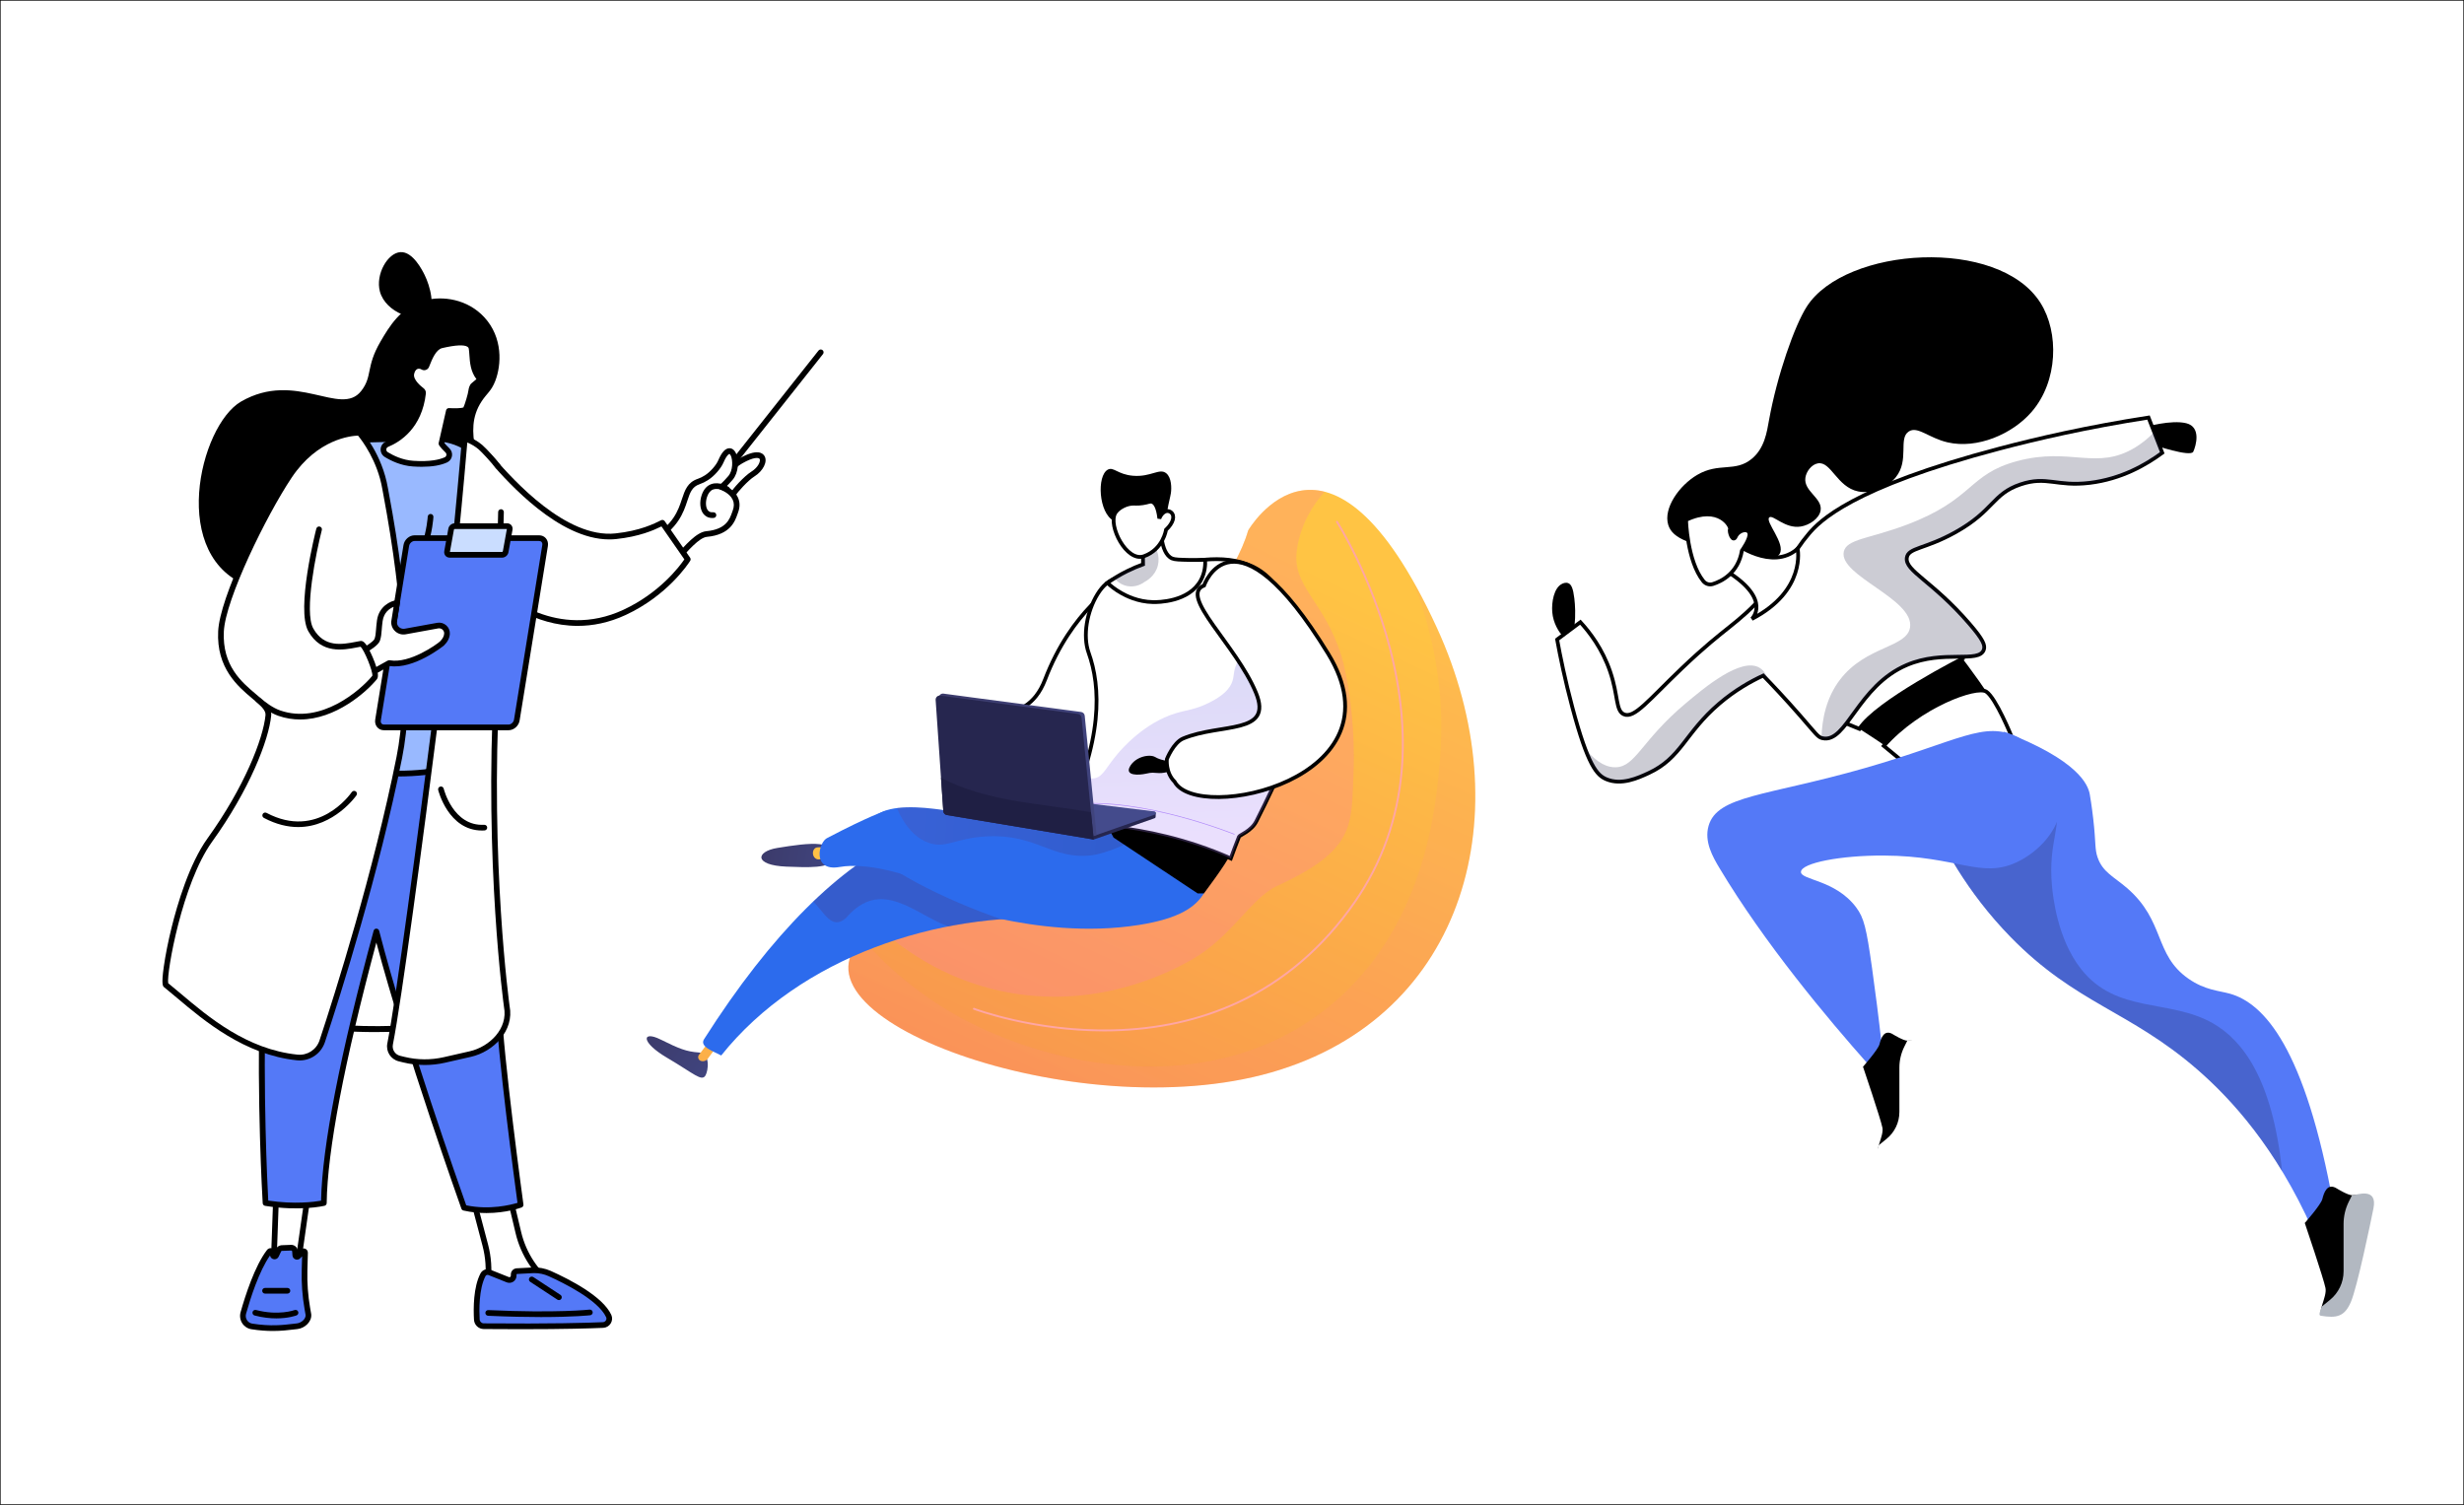 <?xml version="1.0" encoding="utf-8"?>
<!-- Generator: Adobe Illustrator 14.0.0, SVG Export Plug-In . SVG Version: 6.00 Build 43363)  -->
<!DOCTYPE svg PUBLIC "-//W3C//DTD SVG 1.1//EN" "http://www.w3.org/Graphics/SVG/1.1/DTD/svg11.dtd">
<svg version="1.1" id="图层_1" xmlns="http://www.w3.org/2000/svg" xmlns:xlink="http://www.w3.org/1999/xlink" x="0px" y="0px"
	 width="1955px" height="1194px" viewBox="0 0 1955 1194" enable-background="new 0 0 1955 1194" xml:space="preserve">
<rect x="0" y="0" width="1955" height="1194" fill="#333333" stroke="none"/>
<rect y="0" display="none" width="1955" height="1194"/>
<rect y="0" fill="#FFFFFF" stroke="#000000" width="1955" height="1194"/>
<g>
	<g>
		<g>
			
				<linearGradient id="SVGID_1_" gradientUnits="userSpaceOnUse" x1="3461.592" y1="740.463" x2="3839.32" y2="-66.448" gradientTransform="matrix(-1 0 0 -1 4510.526 1194.044)">
				<stop  offset="0" style="stop-color:#FFC444"/>
				<stop  offset="0.996" style="stop-color:#F36F56"/>
			</linearGradient>
			<path fill="url(#SVGID_1_)" d="M990.332,420.866c0,0,63.645-110.197,149.709,77.204
				c67.021,145.926,23.703,308.27-131.342,352.815c-155.045,44.545-397.207-45.42-321.195-108.823
				C848.741,607.571,971.114,488.36,990.332,420.866z"/>
			<g opacity="0.35">
				
					<linearGradient id="SVGID_2_" gradientUnits="userSpaceOnUse" x1="3504.955" y1="760.763" x2="3882.683" y2="-46.146" gradientTransform="matrix(-1 0 0 -1 4510.526 1194.044)">
					<stop  offset="0" style="stop-color:#FF9085"/>
					<stop  offset="1" style="stop-color:#FB6FBB"/>
				</linearGradient>
				<path fill="url(#SVGID_2_)" d="M1064.229,520.174c4.238,13.44,11.52,51.094,9.609,94.819
					c-1.705,39.009,1.836,59.402-60.227,87.774c-21.27,9.725-35.981,40.584-68.553,58.943
					c-14.766,8.321-70.392,38.436-142.231,26.268c-47.532-8.052-82.924-31.366-106.758-53.091
					c156.979-131.544,275.387-247.732,294.263-314.021c0,0,23.256-40.232,60.65-30.708c-9.072,10.114-19.051,25.46-21.994,46.085
					C1024.82,465.435,1050.314,476.066,1064.229,520.174z"/>
			</g>
			<g opacity="0.13">
				
					<linearGradient id="SVGID_3_" gradientUnits="userSpaceOnUse" x1="3461.592" y1="740.462" x2="3839.321" y2="-66.451" gradientTransform="matrix(-1 0 0 -1 4510.526 1194.044)">
					<stop  offset="0" style="stop-color:#FF9085"/>
					<stop  offset="1" style="stop-color:#FB6FBB"/>
				</linearGradient>
				<path fill="url(#SVGID_3_)" d="M760.542,806.557c73.325,40.489,195.788,65.203,287.025-2.563
					c84.48-62.744,92.006-167.823,94.822-199.893c4.922-56.045-6.027-104.848-21.814-144.211
					c6.346,11.089,12.838,23.745,19.469,38.179c67.02,145.926,23.701,308.27-131.344,352.815
					c-152.613,43.847-389.63-42.631-324.539-105.821C702.661,765.932,727.621,788.38,760.542,806.557z"/>
			</g>
		</g>
		<path fill="#FFA6A4" d="M876.057,818.334c2.173,0,4.35-0.024,6.558-0.075c35.992-0.804,69.323-8.147,99.065-21.827
			c37.186-17.104,68.82-44.21,94.039-80.564c21.299-30.71,33.799-65.723,37.15-104.06c2.684-30.648-0.443-63.478-9.293-97.573
			c-15.057-58.027-41.859-100.191-42.131-100.61c-0.225-0.352-0.691-0.456-1.047-0.228c-0.354,0.226-0.455,0.694-0.229,1.047
			c0.268,0.417,26.957,42.411,41.949,100.212c8.799,33.923,11.906,66.574,9.238,97.046c-3.334,38.061-15.744,72.815-36.887,103.301
			c-25.059,36.13-56.49,63.063-93.426,80.052c-29.555,13.594-62.684,20.891-98.467,21.688
			c-60.949,1.361-109.079-16.863-109.559-17.051c-0.388-0.151-0.831,0.046-0.979,0.438c-0.151,0.39,0.044,0.828,0.435,0.979
			C772.94,801.286,817.947,818.329,876.057,818.334z"/>
	</g>
	<g>
		<g>
			<g>
				
					<linearGradient id="SVGID_4_" gradientUnits="userSpaceOnUse" x1="1747.444" y1="-1199.356" x2="1802.682" y2="-1199.356" gradientTransform="matrix(-0.802 -0.598 0.598 -0.802 2679.159 933.872)">
					<stop  offset="0" style="stop-color:#40447E"/>
					<stop  offset="0.996" style="stop-color:#3C3B6B"/>
				</linearGradient>
				<path fill="url(#SVGID_4_)" d="M559.746,853.306c2.132-3.596,4.315-17.563-5.346-18.237
					c-9.717-0.679-15.526-2.946-30.297-10.301c-14.773-7.354-16.125,2.008,5.204,14.531
					C550.634,851.822,556.717,858.424,559.746,853.306z"/>
				
					<linearGradient id="SVGID_5_" gradientUnits="userSpaceOnUse" x1="4567.572" y1="1556.157" x2="5012.118" y2="1094.836" gradientTransform="matrix(-0.952 0.307 -0.307 -0.952 5451.792 778.091)">
					<stop  offset="0" style="stop-color:#FFC444"/>
					<stop  offset="0.996" style="stop-color:#F36F56"/>
				</linearGradient>
				<path fill="url(#SVGID_5_)" d="M567.567,831.906l-6.065,8.16c-1.267,1.704-3.503,2.374-5.497,1.646
					c-0.933-0.341-1.646-1.102-1.924-2.052c-0.279-0.948-0.092-1.976,0.508-2.764l8.908-11.736L567.567,831.906z"/>
			</g>
			<g>
				<path fill="#2C6BED" d="M922.979,645.963c26.129,14.466-6.003,87.485-83.648,82.938
					c-94.092-5.511-204.498,30.117-267.106,108.554c-5.263-2.967-17.529-6.753-13.628-12.892
					c53.62-84.393,108.596-138.092,158.979-160.238C793.75,630.844,848.579,604.774,922.979,645.963z"/>
				<g opacity="0.24">
					<path fill="#552D63" d="M671.347,728.26c-11.245,10.278-17.291-4.334-26.104-12.899c24.699-23.687,49.011-40.785,72.333-51.036
						c76.173-33.48,131.002-59.55,205.403-18.361c26.128,14.465-6.003,87.485-83.648,82.938
						c-28.081-1.645-57.611,0.459-86.896,6.188C725.784,725.433,699.249,695.763,671.347,728.26z"/>
				</g>
			</g>
		</g>
		<g>
			
				<linearGradient id="SVGID_6_" gradientUnits="userSpaceOnUse" x1="3458.984" y1="-67.2" x2="3514.166" y2="-67.2" gradientTransform="matrix(-0.985 -0.172 0.172 -0.985 4078.935 1210.275)">
				<stop  offset="0" style="stop-color:#40447E"/>
				<stop  offset="0.996" style="stop-color:#3C3B6B"/>
			</linearGradient>
			<path fill="url(#SVGID_6_)" d="M659.755,681.961c0.327-4.923,2.166-10.679-9.166-12.127c-8.226-1.053-21.683,0.957-33.874,2.956
				c-17.084,2.803-18.775,13.756,7.313,14.824C641.116,688.315,659.29,688.955,659.755,681.961z"/>
			
				<linearGradient id="SVGID_7_" gradientUnits="userSpaceOnUse" x1="4275.753" y1="1014.534" x2="4831.588" y2="437.723" gradientTransform="matrix(-0.988 0.152 -0.152 -0.988 5044.922 1008.826)">
				<stop  offset="0" style="stop-color:#FFC444"/>
				<stop  offset="0.996" style="stop-color:#F36F56"/>
			</linearGradient>
			<path fill="url(#SVGID_7_)" d="M645.051,677.728c0.403,2.625,2.496,4.302,4.717,4.141c5.153-0.369,3.657-2.739,3.253-5.365
				c-0.404-2.627,1.228-4.864-4.717-4.143C646.092,672.631,644.647,675.103,645.051,677.728z"/>
			<path fill="#2C6BED" d="M708.999,643.041l-6.775,0.392c0,0-12.505,3.965-45.574,21.3c-7.259,2.885-12.752,27.091,9.499,23.163
				c22.251-3.93,52.672,6.671,52.672,6.671L708.999,643.041z"/>
			<path fill="#2C6BED" d="M779.292,648.516c42.352,9.259,104.076,6.546,116.683,5.79c16.14-0.968,65.103,26.729,64.306,41.249
				c-0.653,3.308-1.979,8.051-4.936,12.996c-6.821,11.405-20.209,20.32-51.45,25.306c-41.953,6.693-82.908,1-110.303-4.833
				c-40.48-13.748-101.179-42.573-104.598-60.051C681.899,632.687,729.115,637.55,779.292,648.516z"/>
			<g opacity="0.2">
				
					<linearGradient id="SVGID_8_" gradientUnits="userSpaceOnUse" x1="3978.688" y1="955.72" x2="4227.4" y2="1008.876" gradientTransform="matrix(-0.988 0.152 -0.152 -0.988 5044.922 1008.826)">
					<stop  offset="0" style="stop-color:#311944"/>
					<stop  offset="1" style="stop-color:#6B3976"/>
				</linearGradient>
				<path fill="url(#SVGID_8_)" d="M865.752,678.653c-31.373,3.538-43.05-16.992-82.627-15.067
					c-25.649,1.246-32.803,10.455-47.255,4.743c-11.408-4.509-19.019-15.034-24.209-27.137c17.239-2.241,42.025,1.728,67.63,7.324
					c41.135,8.993,100.544,6.69,115.477,5.86c0.439-0.025,9.366-5.587,9.366-5.587s8.095,2.553,13.965,4.681
					C900.317,668.625,877.211,677.362,865.752,678.653z"/>
			</g>
		</g>
		<g>
			<path d="M950.202,708.847l4.967,0.023c0,0,17.325-22.799,20.998-30.938c4.482-9.935-65.872-26.588-95.25-50.102
				c-30.868-24.709,2.618,36.723,2.618,36.723L950.202,708.847z"/>
		</g>
		<g>
			<path fill="#FFFFFF" stroke="#000000" stroke-width="3" d="M886.012,463.52c0,0-35.729,20.557-56.861,75.762
				c-15.887,41.506-57.657,21.229-57.657,21.229l-8.278,17.795l37.862,12.717l82.442,25.291l-16.97-107.362L886.012,463.52z"/>
			<g>
				<path fill="#FFFFFF" stroke="#000000" stroke-width="3" d="M907.091,457.523c0,0,91.87-44.078,113.545,24.928
					c20.771,66.141,14.145,94.039-23.873,169.273c-3.822,7.564-13.23,10.974-13.645,12.012c-2.217,5.585-4.422,11.364-6.593,17.362
					c-69.58-30.856-133.88-26.558-133.88-26.558c33.37-67.477,30.635-109.918,21.087-136.659
					c-4.79-13.414-1.416-32.742,7.051-46.427C879.317,457.663,888.947,456.528,907.091,457.523z"/>
				<g opacity="0.25">
					
						<linearGradient id="SVGID_9_" gradientUnits="userSpaceOnUse" x1="4271.688" y1="1443.25" x2="4228.326" y2="1612.841" gradientTransform="matrix(-0.959 0.282 -0.282 -0.959 5446.308 840.057)">
						<stop  offset="0" style="stop-color:#AA80F9"/>
						<stop  offset="0.996" style="stop-color:#6165D7"/>
					</linearGradient>
					<path fill="url(#SVGID_9_)" d="M886.861,597.998c3.413-3.99,20.897-24.44,46.07-32.095c8.788-2.672,15.077-2.74,26.281-8.285
						c11.251-5.565,15.013-10.497,16.591-12.909c4.115-6.285,2.016-10.646,5.314-17.883c3.607-7.917,6.629-0.313,12.613-16.111
						c3.66-9.66,6.777-22,7.344-37.405c3.135,3.143,6.242,6.626,9.303,10.537c42.73,54.591,24.404,92.645-13.615,167.879
						c-3.822,7.564-13.23,10.974-13.643,12.012c-2.217,5.585-4.422,11.364-6.594,17.362c-69.58-30.857-133.88-26.557-133.88-26.557
						s2.591-20.759,5.506-49.681c4.699,6.222,11.702,13.495,19.381,12.779C874.995,616.946,877.238,609.254,886.861,597.998z"/>
				</g>
			</g>
			<path d="M931.225,610.939c0,0-6.34,2.634-11.589,2.446c-5.25-0.188-5.024-0.746-10.54,0.494
				c-5.36,1.204-16.555,1.815-12.724-5.449c4.266-8.089,15.758-10.416,20.28-7.708c4.361,2.607,10.447,3.063,10.447,3.063
				L931.225,610.939z"/>
			<path fill="#FFFFFF" stroke="#000000" stroke-width="3" d="M955.336,464.558c0,0,23.533-67.827,98.39,54.038
				c61.207,99.646-103.704,135.039-121.794,101.601c-7.326-7.21-6.099-17.915-6.099-17.915s5.189-13.084,12.874-16.312
				c29.721-12.485,71.671-2.736,57.81-36.301C980.809,511.629,934.952,472.651,955.336,464.558z"/>
			<path fill="#AE87F9" d="M979.34,662.186c0.104,0,0.197-0.063,0.238-0.163c0.059-0.13-0.008-0.284-0.141-0.337
				c-0.729-0.297-73.415-29.56-127.317-23.73c-0.142,0.017-0.245,0.146-0.229,0.286c0.014,0.144,0.146,0.241,0.285,0.229
				c53.787-5.809,126.338,23.399,127.065,23.696C979.273,662.179,979.309,662.186,979.34,662.186z"/>
		</g>
		<g>
			<path fill="#26264F" d="M915.879,644.182c0.523,0.063,1.011,0.431,1.153,0.923c0.021,0.073-0.123,2.67-0.116,2.747
				c0.066,0.602-0.291,1.169-0.862,1.369l-48.272,16.894l-91.681-33.537l43.254,2.326L915.879,644.182z"/>
			<path fill="#444B8C" d="M915.893,643.832c0.6,0.072,1.07,0.552,1.137,1.151c0.064,0.603-0.293,1.168-0.865,1.369l-48.271,16.894
				l-91.682-33.537l43.254,2.326L915.893,643.832z"/>
			
				<linearGradient id="SVGID_10_" gradientUnits="userSpaceOnUse" x1="3794.191" y1="462.677" x2="3923.451" y2="462.677" gradientTransform="matrix(-0.999 -0.039 0.039 -0.999 4645.757 1218.197)">
				<stop  offset="0" style="stop-color:#40447E"/>
				<stop  offset="0.996" style="stop-color:#3C3B6B"/>
			</linearGradient>
			<path fill="url(#SVGID_10_)" d="M870.029,662.488l-9.386-94.636c-0.15-1.519-1.324-2.73-2.834-2.935l-109.214-14.573
				c-0.979-0.131-1.964,0.185-2.684,0.859c-0.719,0.676-1.098,1.638-1.028,2.621l6.08,88.269c0.104,1.522,1.245,2.772,2.753,3.018
				l113.53,18.378L870.029,662.488z"/>
			<path fill="#26264F" d="M867.782,666.115l-9.661-96.72c-0.15-1.516-1.323-2.729-2.833-2.931L746.07,551.888
				c-0.977-0.131-1.961,0.187-2.682,0.859c-0.719,0.676-1.097,1.64-1.03,2.623l6.082,88.278c0.104,1.519,1.237,2.765,2.737,3.015
				L867.782,666.115z"/>
			<path fill="#1F1F44" d="M867.782,666.115l-116.604-19.45c-1.5-0.25-2.633-1.497-2.737-3.015l-1.834-26.624
				c35.03,18.861,78.432,20.38,119.004,27.347L867.782,666.115z"/>
		</g>
		<g>
			<path fill="#FFFFFF" stroke="#000000" stroke-width="3" d="M921.063,411.718c-0.204,4.276-1.045,27.186,8.964,31.393
				c2.17,0.912,6.064,0.997,13.854,1.165c5.1,0.111,9.343-0.006,12.328-0.139c0.19,3.787-0.063,10.043-3.444,16.254
				c-9.479,17.411-34.246,17.397-37.789,17.34c-12.491-0.207-21.914-5.314-25.174-7.128c-4.962-2.763-8.658-5.81-11.138-8.131
				c4.318-3.043,9.49-6.257,15.524-9.265c4.511-2.245,8.8-4.024,12.734-5.443c-0.041-4.393-0.079-8.784-0.12-13.176
				C911.558,426.965,916.31,419.341,921.063,411.718z"/>
			<path opacity="0.23" fill="#1F1F44" enable-background="new    " d="M908.05,461.759c-0.874,0.664-6.323,4.65-13.613,3.262
				c-5.925-1.128-9.297-5.091-10.179-6.2c3.029-1.894,6.268-3.788,9.932-5.614c4.511-2.245,8.8-4.025,12.734-5.443
				c-0.041-4.393-0.079-8.784-0.12-13.177c1.466-2.35,2.93-4.698,4.394-7.049c6.481,5.342,9.4,13.66,7.447,21.271
				C916.479,457.249,909.272,461.127,908.05,461.759z"/>
			<path d="M883.663,413.219c-12.026-6.095-13.583-35.802-4.688-40.603c4.563-2.464,7.787,3.845,20.019,4.862
				c14.154,1.178,20.94-6.347,26.311-2.002c4.319,3.495,4.283,11.888,3.719,15.729c-0.43,2.919-1.92,8.343-2.521,12.169
				c-0.375,2.404-0.551,3.607-0.664,4.429c-0.18,1.287-0.206,1.599-0.389,2.586c-0.724,3.964-2.471,10.894-7.276,20.274
				c-1.458-1.93-3.408-4.257-5.926-6.605c-0.968-0.903-4.808-4.411-9.327-6.741C893.912,412.677,889.065,415.956,883.663,413.219z"
				/>
			<path fill="#FFFFFF" stroke="#000000" stroke-width="3" d="M925.131,420.359c0,0-2.178,15.511-17.495,20.98
				c-13.716,4.896-28.6-24.175-22.821-34.205c1.926-3.348,7.24-6.687,12.43-7.39c3.065-0.416,4.482,0.32,9.478-0.456
				c4.607-0.716,5.579-1.681,7.283-1.169c2.135,0.642,4.676,3.373,5.844,13.248c1.431-3.677,4.058-5.987,6.665-5.899
				c0.416,0.014,1.602,0.24,2.523,0.962C932.379,409.042,931.146,414.755,925.131,420.359z"/>
		</g>
	</g>
</g>
<g>
	<path d="M1370.26,438.347c15.566,3.698,37.111,8.814,41.76,1.081c4.891-8.136-11.805-25.673-8.24-28.889
		c2.83-2.553,12.494,9.25,25.012,7.228c6.777-1.095,14.691-6.291,15.734-12.811c1.57-9.811-13.609-15.152-12.09-25.906
		c0.701-4.962,4.871-10.474,9.813-11.389c10.547-1.954,15.133,18.76,32.051,22.247c10.631,2.19,23.236-3.017,29.859-11.218
		c11.012-13.64,1.713-30.899,10.385-36.39c7.002-4.435,15.682,5.181,30.725,8.68c23.379,5.434,51.354-6.416,66.787-24.319
		c20.844-24.181,21.76-62.834,6.906-86.354c-33.211-52.59-154.756-44.584-185.375,2.877c-9.729,15.081-23.605,54.806-29.936,89.81
		c-1.789,9.891-3.566,22.671-13.818,31.088c-13.172,10.816-25.91,2.579-43.178,12.666c-14.201,8.297-27.119,26.452-23.027,39.725
		C1327.221,428.125,1342.617,431.782,1370.26,438.347z"/>
	<path d="M1539.377,498.168c-0.49,2.959,42.857,52.252,49.967,75.966l-82.943,25.161c0,0-51.348-37.721-67.688-37.721
		L1539.377,498.168z"/>
	<path fill="#FFFFFF" stroke="#000000" stroke-width="3" d="M1538.959,491.081c1.445,0.039,17.197,25.015,18.348,31.347
		c0,0-68.465,34.623-82.016,55.885l-49.002-20.031C1426.289,558.281,1507.943,490.247,1538.959,491.081z"/>
	<path fill="#FFFFFF" stroke="#000000" stroke-width="3" d="M1595.977,584.299c0,0-12.383-30.565-20.059-35.567
		c-7.672-5.001-52.938,11.106-81.256,43.064l13.559,11.221L1595.977,584.299z"/>
	<path d="M1702.289,338.778c0,0,20.307-5.933,32.365-2.966c12.057,2.966,7.67,18.026,5.547,22.587
		c-2.125,4.56-31.637-5.436-31.637-5.436L1702.289,338.778z"/>
	<path d="M1249.229,497.14c0.977-9.401,0.525-16.998-0.107-22.309c-0.932-7.825-2.318-11.167-4.857-12.147
		c-1.967-0.762-3.998,0.138-4.617,0.413c-6.855,3.033-8.674,14.94-8.053,22.516c0.742,9.031,5.258,15.598,8.053,18.968
		C1242.84,502.101,1246.031,499.621,1249.229,497.14z"/>
	<path fill="#FFFFFF" stroke="#000000" stroke-width="3" d="M1704.688,331.295c3.629,9.328,7.262,18.656,10.891,27.983
		c-12.885,9.479-32.391,20.796-57.523,23.83c-26.418,3.189-34.145-5.779-54.854,1.204c-22.549,7.599-20.938,20.77-51.648,37.945
		c-24.266,13.568-37.439,12.153-38.635,20.254c-1.559,10.575,20.137,18.192,49.57,52.283c11.1,12.851,12.734,17.234,11.514,20.726
		c-3.871,11.082-31.848-0.294-61.021,12.089c-39.109,16.602-47.711,62.041-66.781,58.146c-3.887-0.792-4.824-2.945-17.848-17.848
		c-11.988-13.723-22.275-24.581-29.379-31.886c-9.953,4.606-22.4,11.591-34.928,22.31c-27.273,23.337-30.016,43.066-56.014,55.057
		c-8.363,3.855-21.563,9.943-33.586,4.82c-7.354-3.131-14.521-10.56-26.906-56.984c-5.834-21.879-9.629-40.424-12.066-53.812
		c6.145-4.591,12.295-9.18,18.441-13.771c7.441,8.112,17.434,21.085,23.604,39.148c6.596,19.306,4.268,31.076,10.938,33.967
		c8.275,3.582,19.475-11.217,45.988-36.519c36.201-34.544,43.141-33.505,66.273-59.624c21.359-24.117,20.615-30.843,34.543-47.208
		c8.135-9.561,33.188-36.409,151.504-67.568C1615.68,348.224,1655.799,338.867,1704.688,331.295z"/>
	<path opacity="0.23" fill="#1F1F44" enable-background="new    " d="M1515.496,497.678c3.227-22.519-56.525-40.802-52.604-59.879
		c2.076-10.104,19.914-10.226,49.51-21.302c54.051-20.229,48.785-40.117,88.082-50.663c42.451-11.391,63.051,7.942,93.84-10.938
		c5.807-3.562,10.705-7.712,14.859-12.048c2.131,5.477,4.262,10.953,6.395,16.428c-12.885,9.479-32.391,20.796-57.523,23.83
		c-26.418,3.189-34.145-5.779-54.855,1.204c-22.549,7.599-20.938,20.77-51.648,37.945c-24.266,13.568-37.439,12.153-38.633,20.254
		c-1.561,10.575,20.137,18.192,49.57,52.283c11.098,12.851,12.734,17.234,11.514,20.726c-3.871,11.082-31.848-0.294-61.021,12.089
		c-39.111,16.602-47.711,62.041-66.781,58.146c-0.355-0.072-0.684-0.157-1.002-0.261c0.443-15.305,3.945-32.21,14.818-46.372
		C1480.568,512.348,1513.154,514.014,1515.496,497.678z"/>
	<path opacity="0.23" fill="#1F1F44" enable-background="new    " d="M1282.121,608.783c15.76-0.605,20.1-21.111,55.27-50.662
		c14.02-11.78,44.154-37.327,58.826-28.197c1.354,0.842,4.924,3.408,7.199,10.708c-1.592-1.663-3.078-3.203-4.445-4.608
		c-9.953,4.606-22.4,11.591-34.928,22.31c-27.273,23.337-30.016,43.066-56.014,55.057c-8.363,3.856-21.561,9.943-33.586,4.82
		c-5.08-2.163-10.072-6.386-16.756-24.092C1267.684,606.104,1275.854,609.022,1282.121,608.783z"/>
	<path fill="#FFFFFF" stroke="#000000" stroke-width="3" d="M1376.049,430.815c0,0,29.982,22.671,50.24,4.535
		c0,0,7.043,33.279-36.342,55.73c0,0,16.219-15.037-19.34-37.536L1376.049,430.815z"/>
	<path fill="#FFFFFF" stroke="#000000" stroke-width="3" d="M1337.746,412.501c0,0,0.813,32.571,13.684,48.563
		c1.813,2.254,4.814,3.202,7.578,2.335c6.959-2.186,20.063-8.627,23.053-26.527c0,0,6.916-9.558,5.928-13.738
		c-0.992-4.181-8.408-2.662-10.793,2.611c-2.385,5.274-5.623-4.076-4.566-5.837C1373.684,418.148,1364.146,400.009,1337.746,412.501
		z"/>
	<path fill="#5479F7" d="M1590.121,580.575c59.021,22.719,66.563,42.131,67.934,49.507c0.256,1.373,1.598,9.313,2.77,19.569
		c2.262,19.822,1.1,23.799,3.451,30.626c4.063,11.787,12.799,15.209,23.357,24.33c30.506,26.356,21.166,52.745,48.811,71.967
		c13.027,9.062,24.033,9.41,32.721,11.825c27.16,7.552,59.803,43.1,82.326,168.105c-5.566,6.333-11.131,12.666-16.693,18.997
		c-28.869-64.757-64.436-103.457-91.008-126.607c-53.998-47.047-96.523-52.229-148.484-105.399
		c-35.049-35.862-54.738-73.446-65.631-98.442C1549.822,623.557,1569.975,602.066,1590.121,580.575z"/>
	<path opacity="0.23" fill="#1F1F44" enable-background="new    " d="M1568.207,603.947c41.279,5.899,55.645,19.619,61.063,31.317
		c8.389,18.111-4.656,31.342-1.15,67.932c0.689,7.187,3.969,41.407,23.027,65.63c28.248,35.905,70.338,23.384,104.777,43.179
		c23.156,13.311,47.064,43.655,54.727,117.208c-22.994-37.922-47.352-63.32-66.861-80.317
		c-53.998-47.047-96.523-52.229-148.484-105.399c-35.049-35.862-54.738-73.446-65.631-98.442
		C1542.52,631.348,1555.363,617.648,1568.207,603.947z"/>
	<path fill="#5479F7" d="M1601.338,585.109c18.102,9.311,35.547,30.456,33.988,53.217c-1.43,20.944-18.584,37.935-34.939,45.677
		c-28.631,13.555-47.068-4.898-105.824-5.188c-34.135-0.17-65.121,5.873-65.637,12.869c-0.488,6.66,27.215,6.135,43.752,28.208
		c6.268,8.365,8.146,16.254,12.668,48.361c2.432,17.264,5.281,39.068,8.059,64.479c-3.607,4.025-7.217,8.051-10.826,12.077
		c-33.025-37.2-82.523-96.32-118.295-156.038c-5.299-8.847-12.236-20.945-8.664-33.481c6.939-24.362,45.904-23.552,123.648-45.77
		C1554.33,588.065,1574.316,571.217,1601.338,585.109z"/>
	<g>
		<path d="M1854.354,943.131c0,0,8.658,5.347,12.037,5.213c3.383-0.132,15.467-2.335,13.959,9.206
			c-1.508,11.544-11.096,60.388-16.137,72.229c-5.043,11.842-8.531,15.256-21.127,13.217c-5.27-0.854,3.371-13.833,2.025-20.97
			c-1.344-7.134-16.441-51.677-16.441-51.677s12.777-14.414,13.936-18.989C1843.76,946.785,1846.365,937.921,1854.354,943.131z"/>
		<path fill="#B2B8C1" d="M1859.463,1008.666V971.09c0-6.126,1.418-12.167,4.141-17.65l2.535-5.108
			c0.084,0.003,0.176,0.018,0.252,0.014c3.383-0.134,20.217-6.805,16.764,10.465c-2.285,11.414-12.807,62.229-17.848,74.075
			c-5.041,11.842-11.344,13.107-23.941,11.069c-2.234-0.361-0.246-3.865,0.701-7.221l6.578-5.342
			C1855.486,1025.834,1859.463,1017.484,1859.463,1008.666z"/>
	</g>
	<g>
		<path d="M1502.236,820.838c0,0,8.117,5.011,11.287,4.886c3.168-0.125,14.5-2.188,13.086,8.633
			c-1.414,10.823-10.404,56.617-15.131,67.72c-4.727,11.105-7.998,14.306-19.807,12.395c-4.941-0.799,3.16-12.973,1.898-19.661
			c-1.26-6.688-15.416-48.451-15.416-48.451s11.98-13.517,13.064-17.805C1492.303,824.262,1494.748,815.953,1502.236,820.838z"/>
		<path fill="#FFFFFF" d="M1507.023,882.281V847.05c0-5.741,1.332-11.407,3.885-16.55l2.377-4.789
			c0.078,0.005,0.166,0.018,0.238,0.013c3.168-0.125,18.955-6.38,15.715,9.813c-2.143,10.702-12.008,58.348-16.732,69.452
			c-4.727,11.104-10.637,12.291-22.447,10.38c-2.094-0.339-0.229-3.625,0.658-6.77l6.166-5.009
			C1503.301,898.377,1507.023,890.55,1507.023,882.281z"/>
	</g>
</g>
<g>
	<g>
		<path fill="#FFFFFF" d="M351.311,813.203c0,0-116.585,16.979-178.838-26.032c-62.255-43.013,113.809-276.356,113.809-276.356
			L351.311,813.203z"/>
		<path d="M171.19,789.021c-7.354-5.079-11.924-12.864-13.58-23.143c-11.599-71.901,121.213-248.924,126.873-256.423
			c0.531-0.703,1.423-1.027,2.283-0.843c0.861,0.19,1.532,0.865,1.718,1.728l65.029,302.389c0.132,0.61,0.004,1.246-0.353,1.76
			c-0.355,0.514-0.91,0.854-1.526,0.943c-2.071,0.303-24.425,3.445-54.169,3.445C258.385,818.879,206.548,813.45,171.19,789.021z
			 M285.126,516.156C265.183,543.26,151.703,700.952,162.06,765.162c1.456,9.018,5.388,15.797,11.694,20.151
			c55.923,38.64,157.933,28.05,174.84,25.972L285.126,516.156z"/>
	</g>
	<g>
		<g>
			<g>
				<path fill="#FFFFFF" d="M372.519,940.457l12.535,47.533c2.506,9.501,3.167,19.395,1.949,29.145l-2.512,20.08l63.315-10.33
					l-8.181-6.027c-14.205-10.464-24.239-25.63-28.319-42.797l-10.896-45.856L372.519,940.457z"/>
				<path d="M382.928,1038.839c-0.51-0.493-0.76-1.198-0.672-1.903l2.51-20.079c1.188-9.509,0.553-19.026-1.891-28.292
					l-12.535-47.532c-0.313-1.177,0.371-2.391,1.539-2.736l27.896-8.251c0.594-0.174,1.232-0.101,1.769,0.211
					c0.534,0.311,0.92,0.824,1.062,1.43l10.896,45.857c3.949,16.625,13.702,31.363,27.462,41.5l8.18,6.026
					c0.73,0.538,1.066,1.463,0.855,2.345c-0.213,0.882-0.936,1.549-1.828,1.693l-63.315,10.332c-0.121,0.02-0.243,0.028-0.363,0.028
					C383.915,1039.468,383.352,1039.245,382.928,1038.839z M438.289,1022.672c-14.616-10.768-24.976-26.427-29.173-44.09
					l-10.345-43.541l-23.516,6.955l11.979,45.418c2.591,9.824,3.267,19.918,2.005,30l-2.136,17.091l55.056-8.98L438.289,1022.672z"
					/>
			</g>
			<g>
				<g>
					<path fill="#5479F7" d="M378.329,1047.033c-0.476-8.39-0.593-25.101,4.879-35.577c0.975-1.865,3.223-2.668,5.176-1.889
						l14.486,5.797c2.249,0.899,4.696-0.756,4.696-3.18v-0.987c0-1.404,1.099-2.562,2.501-2.635l12.481-0.653
						c4.656-0.244,9.297,0.636,13.553,2.543c12.905,5.786,40.313,19.45,46.865,33.734c1.489,3.248-0.93,6.957-4.499,7.117
						c-11.315,0.508-39.939,1.406-94.673,0.938C380.885,1052.219,378.494,1049.94,378.329,1047.033z"/>
					<path d="M383.777,1054.496c-4.085-0.035-7.467-3.257-7.699-7.336l0,0c-0.517-9.067-0.533-25.899,5.133-36.747
						c1.508-2.896,4.946-4.159,8.009-2.937l14.486,5.795c0.504,0.202,0.899,0.012,1.091-0.117c0.192-0.13,0.516-0.429,0.516-0.97
						v-0.987c0-2.604,2.036-4.749,4.635-4.887l12.481-0.651c4.973-0.254,10.021,0.688,14.592,2.734
						c15.05,6.749,41.295,20.249,47.994,34.854c0.991,2.165,0.836,4.685-0.422,6.742c-1.295,2.123-3.546,3.456-6.024,3.566
						c-9.78,0.439-30.018,1.071-65.363,1.071C404.365,1054.629,394.579,1054.59,383.777,1054.496z M422.664,1010.159l-12.479,0.654
						c-0.204,0.011-0.364,0.179-0.364,0.384v0.987c0,1.888-0.934,3.644-2.495,4.702c-1.563,1.06-3.538,1.271-5.293,0.568
						l-14.487-5.794c-0.882-0.35-1.909,0.014-2.34,0.837c-5.357,10.26-5.021,27.479-4.628,34.407
						c0.098,1.714,1.521,3.069,3.237,3.083c53.892,0.459,82.372-0.391,94.552-0.935c0.978-0.046,1.866-0.573,2.379-1.415
						c0.481-0.787,0.542-1.703,0.173-2.517c-6.311-13.756-34.09-27.393-45.739-32.616c-3.5-1.568-7.318-2.385-11.128-2.385
						C423.587,1010.123,423.127,1010.135,422.664,1010.159z"/>
				</g>
				<path d="M429.205,1044.992c26.313,0,38.901-1.421,39.077-1.44c1.236-0.146,2.122-1.265,1.977-2.5
					c-0.145-1.236-1.283-2.111-2.498-1.979c-0.253,0.028-25.679,2.888-80.291,0.392c-1.288-0.043-2.298,0.906-2.354,2.149
					c-0.058,1.241,0.904,2.297,2.147,2.354C403.881,1044.726,417.824,1044.992,429.205,1044.992z"/>
				<path d="M443.457,1031.536c0.733,0,1.454-0.358,1.887-1.02c0.684-1.04,0.394-2.438-0.649-3.12l-21.545-14.128
					c-1.036-0.683-2.439-0.394-3.119,0.647c-0.683,1.043-0.394,2.438,0.649,3.12l21.544,14.13
					C442.603,1031.416,443.033,1031.536,443.457,1031.536z"/>
			</g>
		</g>
		<g>
			<g>
				<polygon fill="#FFFFFF" points="244.204,948.488 236.546,1002.237 217.169,1002.237 219.052,949.375 				"/>
				<path d="M215.547,1003.802c-0.425-0.438-0.653-1.033-0.632-1.646l1.886-52.864c0.042-1.181,0.991-2.13,2.172-2.172l25.151-0.884
					c0.656-0.017,1.306,0.247,1.753,0.744c0.447,0.495,0.652,1.165,0.559,1.823l-7.658,53.751c-0.159,1.11-1.107,1.936-2.23,1.936
					h-19.379C216.555,1004.491,215.971,1004.244,215.547,1003.802z M241.592,950.837l-20.362,0.717l-1.728,48.432h15.087
					L241.592,950.837z"/>
			</g>
			<g>
				<g>
					<path fill="#5479F7" d="M235.805,1052.259c-7.93,0.85-19.05,2.876-36.025,0.162c-4.967-0.793-8.098-5.792-6.736-10.636
						c3.59-12.762,11.105-36.321,20.617-48.669c0.689-0.896,2.098-0.65,2.464,0.418l0.338,2.22c0.204,1.33,2.007,1.596,2.581,0.378
						l2.097-4.438c0.492-0.819,1.346-1.357,2.299-1.446l7.357-0.281c1.56-0.146,2.97,0.931,3.242,2.472l0.253,3.5
						c0.098,1.359,1.91,1.75,2.56,0.552l3.172-3.257c0.643-0.874,2.025-0.397,1.997,0.688l-0.377,13.968
						c-0.272,10.09,0.458,20.182,2.184,30.129l0.869,5.001C245.149,1047.629,240.414,1051.764,235.805,1052.259z"/>
					<path d="M199.422,1054.644c-2.978-0.475-5.621-2.212-7.255-4.766c-1.649-2.582-2.121-5.756-1.292-8.702
						c3.668-13.046,11.274-36.813,20.999-49.438c0.825-1.069,2.166-1.594,3.499-1.376c1.283,0.211,2.351,1.08,2.828,2.282
						l0.903-1.914l0.107-0.198c0.856-1.429,2.359-2.374,4.143-2.538l7.232-0.271c2.697-0.262,5.201,1.644,5.673,4.321l0.136,1.688
						l1.934-1.986c0.886-1.075,2.34-1.495,3.676-1.033c1.396,0.478,2.308,1.792,2.269,3.27l-0.381,13.966
						c-0.264,9.92,0.458,19.906,2.156,29.685l0.868,5l0.022,0.166c0.587,5.968-5.266,11.1-10.895,11.702l0,0
						c-0.995,0.106-2.044,0.231-3.149,0.365c-4.429,0.531-9.793,1.174-16.41,1.174
						C211.539,1056.038,205.895,1055.678,199.422,1054.644z M241.606,1038.401c-1.748-10.069-2.494-20.356-2.217-30.577
						l0.298-11.017l-1.056,1.082c-0.825,1.209-2.291,1.796-3.743,1.484c-1.586-0.343-2.728-1.656-2.845-3.274l-0.241-3.344
						c-0.101-0.346-0.44-0.577-0.92-0.538l-7.233,0.271c-0.214,0.021-0.41,0.133-0.537,0.303l-2.031,4.3
						c-0.686,1.448-2.215,2.267-3.794,2.034c-1.573-0.229-2.793-1.433-3.047-2.998c-8.696,12.389-15.604,34.093-19.027,46.269
						c-0.481,1.713-0.208,3.556,0.751,5.055c0.956,1.492,2.435,2.467,4.17,2.741c14.509,2.323,24.749,1.093,32.223,0.196
						c1.125-0.137,2.192-0.265,3.208-0.371h0.002c3.359-0.36,7.154-3.422,6.893-6.707L241.606,1038.401z"/>
				</g>
				<path d="M219.277,1046.041c9.649,0,15.642-2.227,16.013-2.367c1.162-0.443,1.747-1.745,1.3-2.908
					c-0.443-1.164-1.744-1.743-2.905-1.304c-0.214,0.079-12.712,4.614-30.553-0.072c-1.198-0.315-2.434,0.404-2.753,1.606
					c-0.315,1.202,0.405,2.438,1.609,2.752C208.521,1045.467,214.373,1046.041,219.277,1046.041z"/>
				<path d="M210.292,1026.39h17.77c1.244,0,2.254-1.007,2.254-2.253c0-1.243-1.01-2.253-2.254-2.253h-17.77
					c-1.246,0-2.254,1.01-2.254,2.253C208.038,1025.385,209.046,1026.39,210.292,1026.39z"/>
			</g>
		</g>
		<g>
			<path fill="#5479F7" d="M369.344,594.834c0,0,25.411,164.121,26.421,203.313c1.012,39.194,17.314,157.787,17.314,157.787
				s-20.946,7.775-44.863,2.339c0,0-75.003-210.018-80.61-274.403c-5.604-64.385,13.137-93.859,13.137-93.859L369.344,594.834z"/>
			<path fill="#5479F7" d="M344.489,584.615c0,0-86.127,262.998-87.535,369.903c0,0-18.98,4.458-46.266,0
				c0,0-17.494-293.513,32.932-375.741L344.489,584.615z"/>
			<path d="M367.715,960.469c-0.751-0.173-1.364-0.715-1.624-1.44c-0.458-1.282-44.67-125.339-67.487-211.174
				c-25.598,95.648-38.85,165.165-39.396,206.692c-0.013,1.036-0.731,1.931-1.74,2.165c-0.792,0.187-19.73,4.511-47.145,0.03
				c-1.039-0.171-1.823-1.039-1.884-2.092c-0.717-12.013-16.96-295.163,33.26-377.053c0.434-0.707,1.211-1.132,2.05-1.071
				l100.872,5.839c0.698,0.04,1.336,0.402,1.73,0.979c0.395,0.579,0.498,1.307,0.279,1.972c-0.001,0.002-0.635,1.939-1.79,5.533
				l24.661,1.733c1.05,0.074,1.907,0.863,2.068,1.904c0.256,1.643,25.443,164.713,26.447,203.601
				c0.994,38.62,17.133,156.354,17.296,157.538c0.145,1.047-0.46,2.053-1.451,2.42c-0.646,0.24-12.163,4.426-27.875,4.426
				C380.337,962.471,374.142,961.928,367.715,960.469z M393.512,798.209c-0.94-36.418-23.37-183.35-26.121-201.255l-25.732-1.808
				c-0.69-0.049-1.317-0.412-1.708-0.986c-0.388-0.57-0.491-1.291-0.28-1.948c0.735-2.298,1.333-4.148,1.774-5.517l-96.597-5.591
				c-46.61,78.841-33.347,346.763-32.011,371.472c20.996,3.171,36.842,0.982,41.896,0.082
				c0.932-43.297,14.967-115.337,41.728-214.182c0.266-0.986,1.1-1.692,2.192-1.664c1.023,0.007,1.912,0.7,2.168,1.692
				c20.891,81.358,64.357,204.477,69.098,217.831c18.641,3.902,35.409-0.362,40.677-1.962
				C408.515,939.073,394.444,834.38,393.512,798.209z"/>
		</g>
	</g>
	<g>
		<path d="M384.252,251.71c-13.219-14.307-32.872-17.315-47.646-13.281c-18.692,5.104-28.12,21.279-34.768,32.686
			c-11.753,20.164-6.077,27.465-15.316,39.178c-16.358,20.744-51.735-16.776-95.232,8.297
			c-33.098,19.079-58.234,124.728,7.724,147.087c32.116,10.887,74.902,14.531,107.111,4.247
			c30.729-9.814,69.182-36.065,74.685-72.055c4.551-29.761-15.059-54.52,1.351-79.465c4.18-6.353,7.643-8.077,10.747-16.02
			C397.948,289.483,399.082,267.76,384.252,251.71z"/>
		<path d="M338.775,249.624c7.022-5.697,2.579-22.5-1.917-31.565c-1.684-3.397-9.223-18.6-19.135-18.009
			c-10.184,0.606-19.934,17.699-16.3,31.239C305.968,248.217,330.545,256.3,338.775,249.624z"/>
	</g>
	<g>
		<g>
			<path d="M558.03,399.464c0.664,0,1.324-0.293,1.767-0.854l93.177-117.68c0.771-0.977,0.607-2.394-0.367-3.164
				c-0.977-0.775-2.394-0.608-3.166,0.367l-93.175,117.681c-0.773,0.976-0.61,2.394,0.37,3.165
				C557.046,399.306,557.542,399.464,558.03,399.464z"/>
			<g>
				<g>
					<path fill="#FFFFFF" d="M597.346,376.123c-5.494,3.425-14.487,13.535-15.366,15.591c-6.913,16.221-20.689,0.253-20.689,0.253
						s15.848-20.231,26.802-26.436C609.217,353.567,608.846,368.955,597.346,376.123z"/>
					<path d="M559.586,393.439c-0.703-0.814-0.733-2.014-0.068-2.861c0.657-0.842,16.248-20.657,27.462-27.008
						c13.432-7.604,18.048-4.354,19.603-1.738c2.63,4.425-1.054,11.848-8.045,16.204l-0.002,0.001
						c-5.201,3.241-13.74,12.964-14.481,14.561c-2.157,5.056-5.216,7.926-9.101,8.529c-0.496,0.077-0.989,0.113-1.481,0.113
						C566.403,401.24,559.878,393.779,559.586,393.439z M596.151,374.212c5.679-3.541,7.472-8.537,6.557-10.075
						c-0.764-1.293-4.996-1.462-13.506,3.355c-8.729,4.943-21.03,19.571-24.915,24.342c2.34,2.239,6.513,5.386,9.978,4.837
						c2.243-0.352,4.14-2.317,5.643-5.844c1.098-2.567,10.432-12.995,16.248-16.617L596.151,374.212z"/>
				</g>
				<g>
					<path fill="#FFFFFF" d="M571.976,366.077c-2.012,4.687-7.11,10.188-11.411,12.928c-1.863,1.188-3.931,2.273-6.081,2.997
						c-16.946,5.705-4.033,27.827-37.567,46.927c-1.178,0.67,5.17,22.849,7.347,28.42c12.229-11.728,26.335-32.713,36.39-33.634
						c18.551-1.701,20.813-12.464,22.812-17.79c5.255-13.984-11.097-19.5-11.097-19.5s1.986-1.179,7.252-7.283
						C587.67,369.81,580.937,345.193,571.976,366.077z"/>
					<path d="M523.779,459.55c-0.732-0.161-1.34-0.68-1.614-1.379c-1.115-2.856-3.27-9.854-5.007-16.28
						c-3.681-13.597-2.901-14.038-1.354-14.92c18.477-10.524,22.222-21.834,25.233-30.923c2.378-7.185,4.435-13.39,12.729-16.182
						c1.766-0.594,3.646-1.523,5.588-2.76c4.196-2.675,8.831-7.91,10.55-11.918c2.732-6.368,5.606-9.488,8.784-9.54
						c1.306-0.036,3.595,0.472,5.235,3.979c2.581,5.514,2.146,15.488-2.598,20.989c-2.053,2.379-3.638,4.049-4.829,5.213
						c2.874,1.553,6.834,4.35,8.896,8.694c1.763,3.717,1.827,7.82,0.181,12.195c-0.149,0.401-0.305,0.836-0.465,1.295
						c-1.994,5.678-5.708,16.245-24.249,17.945c-5.983,0.549-15,10.848-22.952,19.932c-4.01,4.581-8.154,9.316-12.085,13.084
						c-0.424,0.406-0.984,0.627-1.56,0.627C524.101,459.602,523.941,459.585,523.779,459.55z M578.762,360.155
						c-0.019,0-1.883,0.212-4.714,6.811h-0.003c-2.062,4.804-7.335,10.796-12.27,13.94c-2.25,1.433-4.46,2.52-6.57,3.231
						c-6.162,2.074-7.645,6.55-9.891,13.326c-3.025,9.139-7.152,21.592-26.236,32.817c0.461,3.665,3.821,15.955,6.123,22.948
						c3.05-3.151,6.225-6.776,9.315-10.308c9.333-10.665,18.153-20.738,25.934-21.453c15.658-1.435,18.516-9.567,20.406-14.949
						c0.174-0.492,0.336-0.956,0.498-1.387c1.211-3.225,1.205-6.058-0.022-8.659c-2.562-5.425-9.619-7.891-9.686-7.915
						c-0.818-0.276-1.389-1.007-1.497-1.863c-0.107-0.856,0.298-1.712,1.025-2.183c0.018-0.012,1.954-1.302,6.737-6.844
						c3.693-4.28,3.607-12.545,1.929-16.135C579.348,360.479,578.879,360.155,578.762,360.155L578.762,360.155z M518.017,430.887
						h0.016H518.017z"/>
				</g>
				<path d="M565.154,410.998c0.363,0,0.743-0.018,1.134-0.054c1.239-0.116,2.15-1.215,2.033-2.453
					c-0.115-1.238-1.227-2.167-2.453-2.034c-1.891,0.172-3.258-0.33-4.218-1.543c-1.756-2.221-2.024-6.604-0.653-10.657
					c1.061-3.132,2.697-5.117,4.867-5.903c4.313-1.567,9.688,1.679,9.74,1.711c1.059,0.646,2.448,0.318,3.1-0.74
					c0.65-1.057,0.325-2.443-0.732-3.095c-0.292-0.183-7.242-4.414-13.617-2.123c-3.536,1.271-6.102,4.202-7.627,8.708
					c-1.891,5.591-1.346,11.438,1.387,14.896C559.336,409.254,561.521,410.998,565.154,410.998z"/>
			</g>
		</g>
		<g>
			<path fill="#FFFFFF" d="M372.209,452.696c-9.092-53.079-17.116-99.896-17.116-99.896s22.295-2.357,33.939,10.552
				c11.646,12.911,56.32,66.679,99.572,62.113c19.674-2.076,31.013-7.699,36.949-10.682l20.146,29.002
				c-5.719,8.975-22.721,29.327-50.115,42.069c-54.786,25.482-97.618-14.037-97.618-14.037L372.209,452.696z"/>
			<path d="M396.54,473.565l-25.673-19.06c-0.465-0.345-0.779-0.857-0.878-1.431l-17.116-99.896
				c-0.106-0.613,0.049-1.242,0.424-1.74c0.376-0.496,0.94-0.815,1.561-0.88c0.961-0.103,23.577-2.325,35.851,11.282
				c0.702,0.78,1.525,1.707,2.457,2.762c13.776,15.528,55.694,62.826,95.206,58.62c19.46-2.054,30.748-7.729,36.172-10.454
				c1.003-0.508,2.225-0.195,2.863,0.728l20.146,29.003c0.518,0.746,0.537,1.73,0.048,2.497c-1.776,2.785-18.292,27.656-51.064,42.9
				c-13.575,6.313-26.46,8.702-38.2,8.701C423.178,496.594,398.345,475.171,396.54,473.565z M524.817,417.669
				c-6.19,3.047-17.593,8.098-35.975,10.038c-1.807,0.19-3.609,0.281-5.417,0.281c-40.054-0.005-80.086-45.125-93.632-60.395
				c-0.925-1.044-1.738-1.961-2.436-2.731c-8.563-9.498-23.744-10.118-29.616-9.949l16.537,96.514l25.032,18.582
				c0.063,0.047,0.125,0.098,0.184,0.15c0.417,0.386,42.413,38.178,95.14,13.651c28.725-13.36,44.434-34.276,48.343-39.994
				L524.817,417.669z M372.196,452.696h0.014H372.196z"/>
		</g>
		<g>
			<path fill="#99B9FF" d="M288.196,348.882c0,0-29.681-4.989-58.939,65.189c-19.552,46.9-18.931,99.791,1.257,146.422
				c6.297,14.544,11.928,26.865,14.426,30.55c15.419,22.722,64.221,24.718,91.987,21.655c13.612-1.501,24.111-12.676,24.81-26.354
				l7.765-152.063l20.562,0.074l1.867-37.932c0.17-3.451-3.127-19.392-5.114-23.006c-6.549-11.926-19.509-26.728-47.554-25.803
				L288.196,348.882z"/>
			<path d="M243.075,592.307c-2.31-3.401-7.093-13.517-14.631-30.92c-20.409-47.145-20.872-101.153-1.267-148.185
				c28.543-68.47,57.924-66.968,61.144-66.58l50.865-1.262c22.749-0.775,39.367,8.328,49.604,26.971
				c2.142,3.896,5.586,20.257,5.392,24.2l-1.867,37.935c-0.059,1.201-1.049,2.144-2.25,2.144c-0.004,0-0.006,0-0.008,0l-18.415-0.07
				l-7.652,149.919c-0.76,14.872-12.036,26.85-26.814,28.479c-6.266,0.691-13.764,1.15-21.792,1.15
				C288.538,616.089,255.738,610.968,243.075,592.307z M369.51,432.026l18.409,0.069l1.76-35.784
				c0.155-3.144-3.129-18.698-4.837-21.811c-9.355-17.032-24.686-25.319-45.523-24.634l-51.065,1.267
				c-0.138,0.003-0.283-0.007-0.408-0.027c-0.279-0.048-28.483-3.391-56.507,63.831c-19.139,45.905-18.685,98.631,1.245,144.659
				c9.115,21.056,12.766,28.034,14.222,30.181c15.278,22.513,65.47,23.372,89.877,20.68c12.565-1.385,22.16-11.573,22.805-24.228
				l7.763-152.063c0.063-1.198,1.051-2.14,2.252-2.14C369.502,432.026,369.505,432.026,369.51,432.026z"/>
		</g>
		<path fill="#FFFFFF" d="M373.173,836.314c17.45-3.973,29.603-19.804,28.93-37.688l-10.962-123.386
			c-1.362-15.344-1.735-30.754-1.101-46.145c1.249-30.252,3.795-74.776,4.112-85.893l3.812-155.893
			c0.001-0.1,0.001-0.196-0.004-0.295c-0.569-11.066-8.447-25.343-16.903-32.349c-2.382-1.974-5.139-3.767-8.312-5.181
			c-1.929-0.858-4.136,0.454-4.313,2.558c-1.742,20.723-10.127,117.642-22.201,212.875
			c-12.886,101.633-29.08,222.619-36.181,260.641c-1.267,6.783,2.968,13.377,9.67,15.018h0.002
			c10.994,2.693,22.468,2.786,33.507,0.274L373.173,836.314z"/>
		<path d="M337.033,845c5.377,0,10.75-0.597,15.987-1.788l20.652-4.7c17.769-4.044,34.535-20.609,30.643-40.32
			c-0.138-0.999-15.618-113.654-7.913-254.862l3.351-137.007c0.028-1.246-0.952-2.279-2.198-2.31
			c-1.252,0.026-2.279,0.953-2.31,2.197l-3.347,136.941c-7.728,141.601,7.813,254.663,7.972,255.788
			c3.393,17.181-11.481,31.6-27.198,35.177l-20.651,4.701c-10.18,2.317-20.919,2.229-31.062-0.256l-3.545-0.867
			c-3.979-0.975-6.479-4.895-5.685-8.925c6.88-34.981,23.487-159.086,36.735-263.564c12.239-96.537,20.785-195.973,22.305-214.104
			c3.175,1.283,6.14,3.063,8.848,5.306c2.518,2.084,11.156,11.485,13.516,14.889c0.708,1.022,2.113,1.275,3.136,0.568
			c1.021-0.708,1.278-2.112,0.567-3.135c-2.438-3.521-11.286-13.262-14.344-15.792c-3.911-3.241-8.307-5.627-13.063-7.09
			c-0.648-0.205-1.357-0.098-1.927,0.286c-0.565,0.384-0.926,1.002-0.981,1.684c-0.089,1.096-9.076,110.715-22.528,216.823
			c-12.632,99.626-29.819,228.353-36.684,263.262c-1.262,6.397,2.707,12.624,9.034,14.174l3.543,0.867
			C325.487,844.312,331.262,844.998,337.033,845z"/>
		<path d="M310.231,467.556c0.28,0,0.565-0.051,0.84-0.163c30.011-12.056,32.707-55.388,32.808-57.228
			c0.065-1.241-0.887-2.303-2.126-2.371c-1.237-0.112-2.306,0.886-2.377,2.125c-0.022,0.421-2.648,42.31-29.983,53.293
			c-1.157,0.463-1.716,1.774-1.251,2.931C308.494,467.022,309.338,467.556,310.231,467.556z"/>
		<g>
			<path fill="#FFFFFF" d="M285.093,343.368c0,0-31.805-1.285-55.587,34.389c-20.324,30.488-52.868,96.921-54.157,123.174
				c-2.19,44.558,38.916,52.461,37.564,66.642c-1.72,18.053-16.004,56.678-46.477,98.988
				c-25.096,34.846-38.039,112.384-34.806,114.964c21.807,17.41,56.392,52.579,104.139,57.494
				c8.822,0.907,17.104-4.417,19.911-12.914c11.215-33.951,42.604-132.441,61.134-225.076
				c16.042-80.224-9.484-203.034-11.251-213.384C301.023,361.058,285.093,343.368,285.093,343.368z"/>
			<path d="M235.54,841.26c-41.557-4.278-73.797-31.504-95.133-49.521c-3.631-3.065-7.062-5.962-10.181-8.453
				c-0.974-0.775-2.306-1.842-0.281-16.229c1.291-9.165,3.519-20.339,6.277-31.46c4.373-17.627,13.874-50.205,28.385-70.355
				c29.09-40.392,44.27-79.055,46.063-97.885c0.38-3.996-4.43-8.041-10.521-13.162c-11.347-9.541-28.495-23.961-27.05-53.375
				c1.307-26.619,33.48-92.732,54.533-124.314c24.206-36.312,56.199-35.436,57.551-35.391c0.605,0.026,1.178,0.294,1.583,0.745
				c0.67,0.743,16.421,18.485,21.017,45.404c0.125,0.729,0.369,2.021,0.709,3.816c16.458,87.338,20.198,162.057,10.531,210.39
				c-18.327,91.636-48.906,188.114-61.202,225.341c-2.913,8.818-10.972,14.564-20.055,14.564
				C237.029,841.377,236.284,841.338,235.54,841.26z M231.382,379.007c-20.293,30.443-52.531,96.563-53.783,122.034
				c-1.332,27.183,14.146,40.199,25.451,49.703c7.103,5.974,12.711,10.689,12.108,17.042c-1.85,19.414-17.314,59.019-46.895,100.094
				c-23.759,32.989-36.274,104.417-34.809,112.219c3.054,2.45,6.365,5.245,9.86,8.198c22.163,18.714,52.514,44.346,92.685,48.479
				c7.869,0.796,15.064-3.872,17.542-11.38c12.272-37.147,42.785-133.416,61.063-224.81c9.556-47.78,5.811-121.888-10.543-208.671
				c-0.346-1.834-0.594-3.149-0.719-3.893c-3.857-22.591-16.318-38.796-19.288-42.396
				C278.714,345.789,251.932,348.181,231.382,379.007z"/>
		</g>
		<g>
			<g>
				<path fill="#5479F7" d="M427.792,426.984h-98.836c-3.117,0-6.069,2.615-6.592,5.843L299.93,571.299
					c-0.522,3.227,1.582,5.842,4.699,5.842h98.835c3.118,0,6.069-2.616,6.592-5.842l22.434-138.472
					C433.013,429.599,430.909,426.984,427.792,426.984z"/>
				<path d="M299.279,576.99c-1.362-1.603-1.936-3.808-1.574-6.052l22.433-138.471c0.702-4.339,4.574-7.738,8.815-7.738h98.836
					c2.13,0,4.029,0.854,5.352,2.408c1.362,1.602,1.934,3.807,1.57,6.049L412.28,571.658c-0.702,4.34-4.576,7.736-8.816,7.736
					h-98.835C302.5,579.394,300.6,578.541,299.279,576.99z M328.955,429.237c-2.02,0-4.021,1.81-4.367,3.949l-22.433,138.472
					c-0.155,0.951,0.044,1.807,0.557,2.409c0.458,0.537,1.12,0.82,1.917,0.82h98.835c2.021,0,4.022-1.81,4.368-3.949l22.433-138.473
					c0.153-0.949-0.043-1.805-0.557-2.406c-0.458-0.538-1.12-0.822-1.918-0.822H328.955L328.955,429.237z"/>
			</g>
			<g>
				<path fill="#CADDFF" d="M402.442,417.47h-41.736c-1.316,0-2.563,1.104-2.782,2.467l-3.21,17.781
					c-0.221,1.361,0.668,2.467,1.983,2.467h41.736c1.315,0,2.563-1.105,2.784-2.467l3.21-17.781
					C404.647,418.574,403.759,417.47,402.442,417.47z"/>
				<path d="M353.446,440.966c-0.825-0.969-1.173-2.282-0.952-3.648l3.205-17.74c0.397-2.446,2.598-4.361,5.007-4.361h41.736
					c1.27,0,2.453,0.539,3.25,1.478c0.824,0.967,1.172,2.283,0.95,3.646l-3.202,17.739c-0.396,2.447-2.597,4.362-5.008,4.362
					h-41.734C355.429,442.439,354.244,441.902,353.446,440.966z M360.706,419.723c-0.175,0-0.509,0.269-0.564,0.614l-3.171,17.594
					h41.462c0.175,0,0.51-0.27,0.564-0.614l3.171-17.594H360.706L360.706,419.723z M402.442,419.723c0.001,0,0.001,0,0.002,0
					l-0.002-2.253V419.723z"/>
			</g>
			<g>
				<path fill="#FFFFFF" d="M315.058,478.366l-2.41,15.117c-0.12,4.759,4.166,8.425,8.848,7.574l25.762-4.683
					c3.97-0.72,7.642,2.431,7.411,6.454c-0.133,2.296-1.163,4.958-4.015,7.73c-1.33,1.293-24.189,18.706-41.75,15.546
					c-0.765-0.139-15.856,9.654-17.848,8.662c-3.037-1.51-6.32-10.326-6.935-15.643c-0.052-0.459,13.833-7.329,15.215-11.563
					c1.427-4.375,0.954-7.437,2.003-15.029C303.084,479.896,315.058,478.366,315.058,478.366z"/>
				<path d="M290.053,536.785c-4.292-2.135-7.602-12.464-8.17-17.4c-0.181-1.584,0.63-2.061,3.654-3.838
					c2.701-1.59,10.921-6.423,11.659-8.684c0.781-2.393,0.932-4.334,1.159-7.274c0.146-1.916,0.331-4.302,0.753-7.363
					c1.568-11.347,10.934-15.49,15.665-16.094c0.707-0.092,1.413,0.156,1.905,0.667c0.494,0.509,0.719,1.223,0.606,1.923
					l-2.386,14.957c0.003,1.537,0.668,2.982,1.84,3.985c1.207,1.03,2.794,1.458,4.354,1.178l25.764-4.684
					c2.607-0.472,5.241,0.262,7.226,2.021c1.95,1.726,2.984,4.196,2.836,6.779c-0.188,3.271-1.767,6.374-4.69,9.217
					c-0.207,0.2-23.839,19.213-43.093,16.253c-0.767,0.388-2.377,1.313-3.824,2.147c-8.406,4.834-11.843,6.524-13.888,6.524
					C290.893,537.099,290.457,536.986,290.053,536.785z M291.401,532.586L291.401,532.586L291.401,532.586z M309.305,523.885
					c15.808,2.833,37.439-12.743,39.779-14.942c2.09-2.033,3.212-4.134,3.335-6.244c0.067-1.194-0.413-2.341-1.323-3.146
					c-0.944-0.835-2.196-1.184-3.434-0.962l-25.762,4.684c-2.896,0.529-5.852-0.269-8.093-2.188
					c-2.242-1.917-3.485-4.71-3.413-7.659c0.002-0.101,0.01-0.2,0.027-0.299l1.854-11.629c-3.153,1.299-7.741,4.363-8.704,11.339
					c-0.405,2.929-0.577,5.143-0.726,7.096c-0.236,3.027-0.419,5.419-1.367,8.325c-1.17,3.582-7.389,7.481-13.658,11.169
					c-0.427,0.251-0.881,0.518-1.266,0.751c0.884,4.997,3.513,10.936,5.174,12.342c2.078-0.533,8.498-4.225,11.332-5.855
					c3.958-2.275,4.919-2.83,5.769-2.83C308.986,523.838,309.137,523.857,309.305,523.885z M285.631,520.752h0.013H285.631z"/>
			</g>
		</g>
		<path d="M236.54,656.209c28.629,0,46.071-24.867,46.292-25.193c0.701-1.025,0.439-2.428-0.586-3.13
			c-1.023-0.701-2.429-0.442-3.132,0.582c-1.078,1.567-26.826,38.101-67.649,16.489c-1.097-0.578-2.462-0.16-3.047,0.938
			c-0.58,1.101-0.161,2.465,0.938,3.048C219.238,654.173,228.348,656.209,236.54,656.209z"/>
		<g>
			<path fill="#FFFFFF" d="M204.811,555.1c3.848,3.573,10.446,8.521,16.768,10.72c33.7,11.721,65.798-16.137,75.768-28.421
				c2.276-2.807-7.822-27.113-11.065-26.585c-10.141,1.648-29.073,7.877-39.706-11.102c-9.484-16.929,6.595-79.734,6.595-79.734
				L204.811,555.1z"/>
			<path d="M238.126,570.86c28.165,0,52.708-21.858,60.969-32.04c3.456-4.261-5.645-22.502-7.061-24.95
				c-2.361-4.071-4.141-5.605-6.113-5.279c-1.124,0.182-2.353,0.42-3.667,0.674c-10.563,2.043-25.032,4.842-33.714-10.654
				c-7.417-13.235,2.405-60.845,6.813-78.071c0.309-1.206-0.419-2.434-1.625-2.742c-1.205-0.314-2.432,0.418-2.74,1.625
				c-0.666,2.601-16.193,63.881-6.38,81.394c10.272,18.334,27.942,14.92,38.501,12.875c1.05-0.203,2.04-0.394,2.968-0.556
				c2.981,2.639,9.886,19.571,9.348,23.055c-9.569,11.658-40.817,38.739-73.107,27.503c-5.83-2.027-12.073-6.62-15.974-10.243
				c-0.91-0.846-2.34-0.794-3.185,0.12c-0.847,0.91-0.795,2.335,0.119,3.183c4.235,3.937,11.073,8.943,17.56,11.2
				C226.678,569.98,232.475,570.86,238.126,570.86z"/>
		</g>
		<path d="M382.462,658.966c0.646,0,1.3-0.021,1.97-0.058c1.243-0.069,2.19-1.135,2.123-2.378c-0.072-1.241-1.114-2.161-2.378-2.123
			c-24.666,1.397-32.057-28.364-32.128-28.666c-0.287-1.211-1.501-1.966-2.715-1.67c-1.209,0.289-1.957,1.504-1.67,2.716
			C347.744,627.114,355.646,658.966,382.462,658.966z"/>
	</g>
	<g>
		<path fill="#FFFFFF" d="M335.64,291.23c0.977,0.584,2.253,0.095,2.683-0.958c2.055-5.061,5.347-14.75,12.046-16.296
			c8.624-1.99,22.585-4.563,23.787,2.257c1.05,5.977-0.188,16.291,6.104,23.765c0.602,0.716,0.082,1.863-0.663,2.427l-3.96,3.341
			c-0.835,0.632-1.549,2.763-1.651,3.813c-0.316,3.243-3.646,14.526-4.768,15.416c-2.185,1.735-13.091,1.063-13.091,1.063
			l-5.825,25.693c-0.185,0.623,2.409,3.354,4.799,5.708c2.292,2.253,1.581,6.087-1.345,7.417c-4.437,2.016-12.35,3.91-26.028,2.984
			c-8.658-0.586-16.111-4.033-21.28-7.214c-3.177-1.956-2.843-6.722,0.604-8.148c9.924-4.106,25.645-14.626,28.601-40.495
			c0.096-0.843-0.269-1.677-0.943-2.184c-2.588-1.945-9.561-7.675-8.34-13.485C327.665,290.159,332.281,289.224,335.64,291.23z"/>
		<path d="M327.573,370.105c-9.339-0.632-17.285-4.451-22.306-7.542c-2.209-1.359-3.453-3.813-3.247-6.405
			c0.206-2.563,1.804-4.765,4.17-5.744c8.938-3.702,24.364-13.646,27.164-38.794c-4.03-3.027-10.586-9.102-9.191-15.752
			c0.74-3.52,2.569-6.083,5.151-7.212c2.215-0.971,4.764-0.819,7.065,0.405l0.386-0.968c2.311-5.827,5.799-14.63,13.098-16.314
			c12.382-2.855,19.653-2.972,23.57-0.377c1.598,1.058,2.614,2.593,2.94,4.441c0.285,1.616,0.41,3.473,0.543,5.438
			c0.368,5.45,0.826,12.229,5.067,17.269c0.604,0.72,0.876,1.648,0.767,2.614c-0.132,1.164-0.804,2.308-1.703,2.982l-3.976,3.348
			c-0.298,0.332-0.782,1.645-0.846,2.303c-0.229,2.354-3.461,15.256-5.611,16.963c-2.155,1.714-8.259,1.821-12.713,1.643
			l-5.246,23.126c0.398,0.536,1.431,1.77,4.023,4.322c1.598,1.57,2.315,3.826,1.927,6.03c-0.394,2.223-1.859,4.107-3.923,5.043
			c-5.021,2.283-11.749,3.433-20.062,3.433C332.389,370.356,330.037,370.273,327.573,370.105z M356.264,323.805
			c4.923,0.301,10.103,0.057,11.404-0.502c1.001-1.843,3.786-11.011,4.071-13.944c0.116-1.175,0.913-4.163,2.444-5.317l3.831-3.233
			c-4.704-6.043-5.197-13.33-5.595-19.224c-0.123-1.841-0.242-3.581-0.485-4.962c-0.111-0.634-0.416-1.084-0.99-1.464
			c-2.688-1.781-9.438-1.439-20.067,1.012c-4.991,1.152-8.077,8.934-9.921,13.581l-0.546,1.367c-0.461,1.135-1.393,2.011-2.557,2.4
			c-1.134,0.382-2.357,0.249-3.37-0.354l0,0c-1.136-0.683-2.358-0.816-3.361-0.381c-1.228,0.539-2.108,1.925-2.548,4.01
			c-0.939,4.487,5.494,9.725,7.487,11.222c1.316,0.985,2.016,2.612,1.829,4.241c-3.12,27.318-20.119,38.241-29.977,42.322
			c-1.162,0.481-1.366,1.516-1.401,1.94c-0.071,0.905,0.346,1.731,1.117,2.206c4.589,2.825,11.829,6.313,20.25,6.886
			c13.527,0.908,21.031-1.009,24.943-2.788c0.72-0.328,1.209-0.957,1.347-1.729c0.134-0.753-0.104-1.493-0.649-2.031
			c-5.115-5.036-5.831-6.4-5.418-7.813l5.827-25.694c0.233-1.032,1.152-1.756,2.197-1.756
			C356.171,323.802,356.218,323.802,356.264,323.805z M352.463,352.377c0.024-0.083,0.043-0.166,0.056-0.244L352.463,352.377z
			 M336.795,289.295L336.795,289.295L336.795,289.295L336.795,289.295z"/>
	</g>
</g>
</svg>
